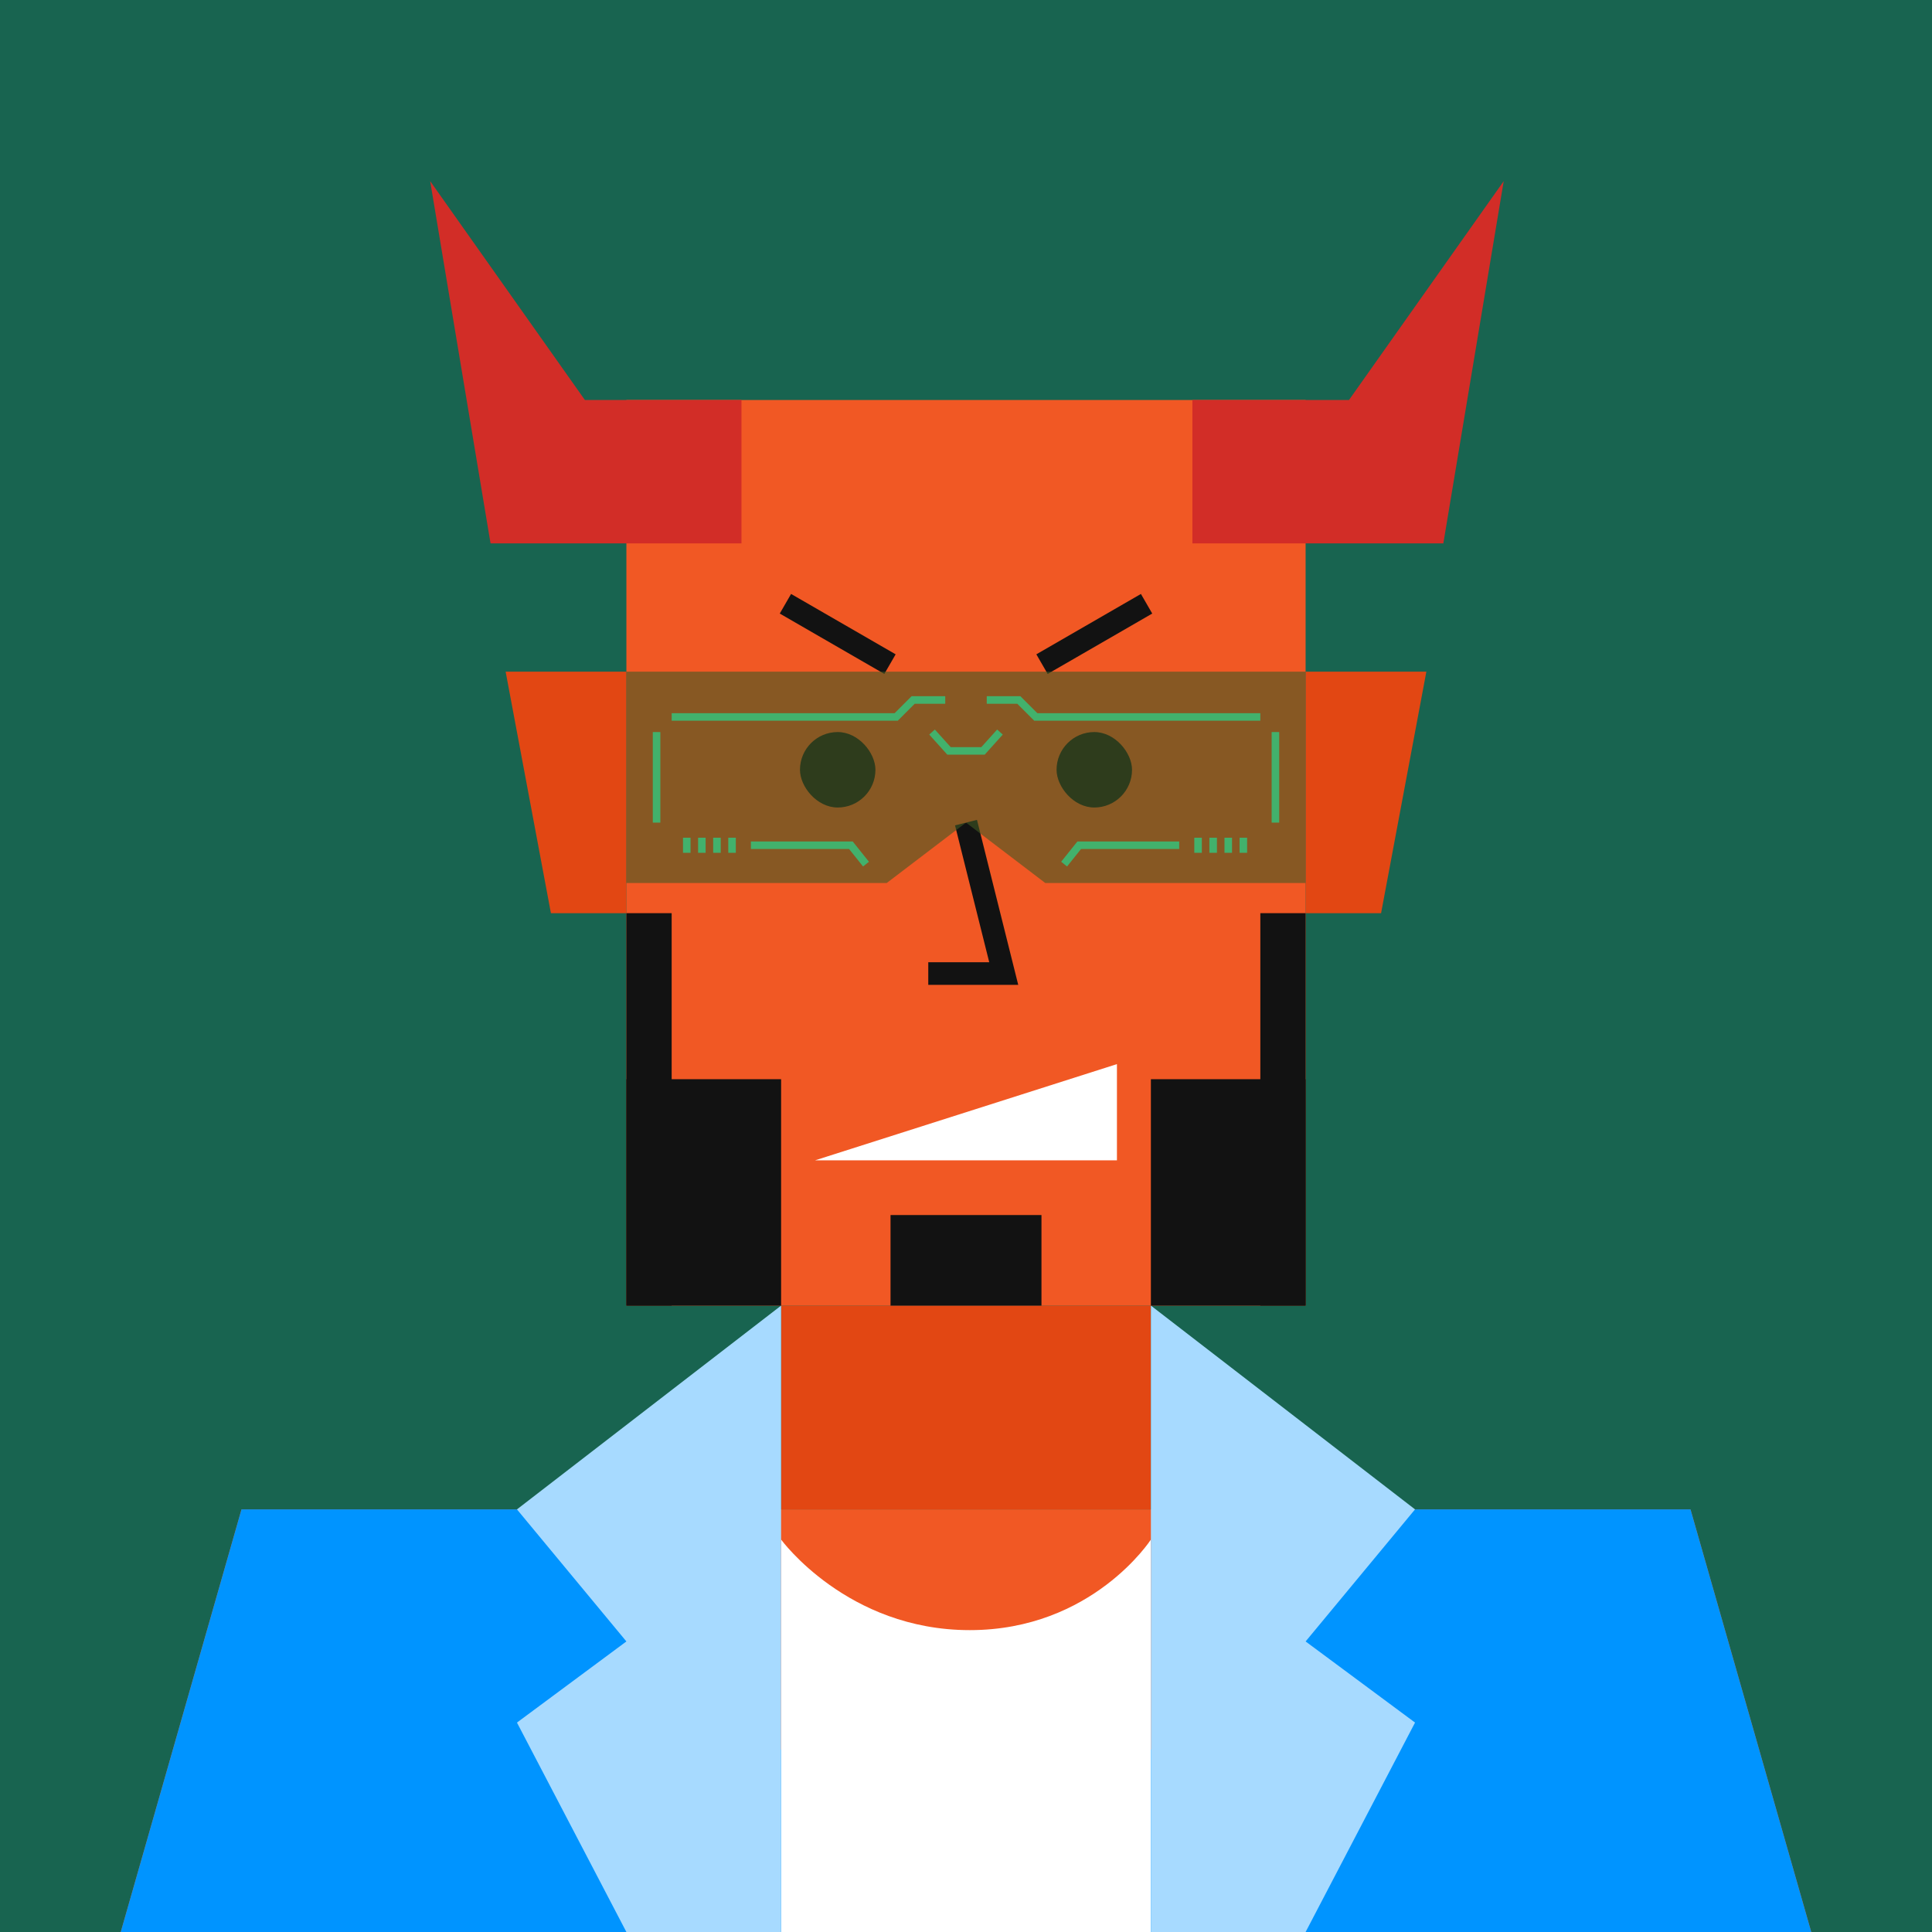<svg xmlns="http://www.w3.org/2000/svg" width="512" height="512" fill="none"><rect width="512" height="512" fill="#186450 "/><g skin='0'><path fill="#E24713" d="M134 178h32v64h-20l-12-64ZM378 178h-32v64h20l12-64ZM207 346h98v54h-98z"/><path fill="#F15824" d="M64 400h384l32 112H32l32-112ZM166 106h180v240H166z"/></g><g hair='28'><path fill="#D22D27" d="M196.5 144v-38H155l-41-58 16 96h66.5ZM316 144v-38h41.5l41-58-16 96H316Z"/></g><g dress='64'><path fill="#0094FF" d="M64 400h96s0 72 96 72 96-72 96-72h96l32 112H32l32-112Z"/><path fill="#fff" d="M207 512h98V408s-15.5 24-48 24-50-24-50-24v104Z"/><path fill="#A7DAFF" d="m137 400 70-54v166h-41l-29-55.5 29-21.5-29-35ZM375 400l-70-54v166h41l29-55.5-29-21.5 29-35Z"/></g><g beard='9'><rect x="236" y="322" width="40" height="24" fill="#121212"/><rect x="166" y="242" width="12" height="104" fill="#121212"/><rect x="334" y="242" width="12" height="104" fill="#121212"/><path d="M166 286H207V346H166V286Z" fill="#121212"/><path d="M346 286H305V346H346V286Z" fill="#121212"/></g><g face='20'><path d="M296 307.5H216L296 282V307.5Z" fill="white"/><path d="M208.144 160L235.856 176" stroke="#121212" stroke-width="6"/><path d="M276.144 176L303.856 160" stroke="#121212" stroke-width="6"/><rect width="20" height="20" x="212" y="194" fill="#121212" rx="10"><animate attributeName="rx" begin="1s" dur="2s" keyTimes="0;0.25;0.3;0.35;1" repeatCount="indefinite" values="10;10;1;10;10"/><animate attributeName="height" begin="1s" dur="2s" keyTimes="0;0.25;0.3;0.35;1" repeatCount="indefinite" values="20;20;2;20;20"/><animate attributeName="y" begin="1s" dur="2s" keyTimes="0;0.25;0.3;0.35;1" repeatCount="indefinite" values="194;194;203;194;194"/></rect><rect width="20" height="20" x="280" y="194" fill="#121212" rx="10"><animate attributeName="rx" begin="1s" dur="2s" keyTimes="0;0.25;0.3;0.35;1" repeatCount="indefinite" values="10;10;1;10;10"/><animate attributeName="height" begin="1s" dur="2s" keyTimes="0;0.25;0.3;0.35;1" repeatCount="indefinite" values="20;20;2;20;20"/><animate attributeName="y" begin="1s" dur="2s" keyTimes="0;0.25;0.3;0.35;1" repeatCount="indefinite" values="194;194;203;194;194"/></rect><path d="M256 218L266 258H246" stroke="#121212" stroke-width="6"/></g><g glass='16'><path fill="#425824" fill-opacity=".6" d="M166 178h180v56h-69l-21-16-21 16h-69v-56Z"/><path stroke="#42B16C" stroke-width="2" d="M199 224h26.5l4 5M312.5 224H286l-4 5M174 194v24M182 222v4M329.5 222v4M186 222v4M325.5 222v4M190 222v4M321.5 222v4M194 222v4M317.5 222v4M338 194v24M178 190h59.5l4.5-4.5h8.5M334 190h-59.5l-4.5-4.5h-8.5M247 194l4.5 5h9l4.5-5"/></g></svg>